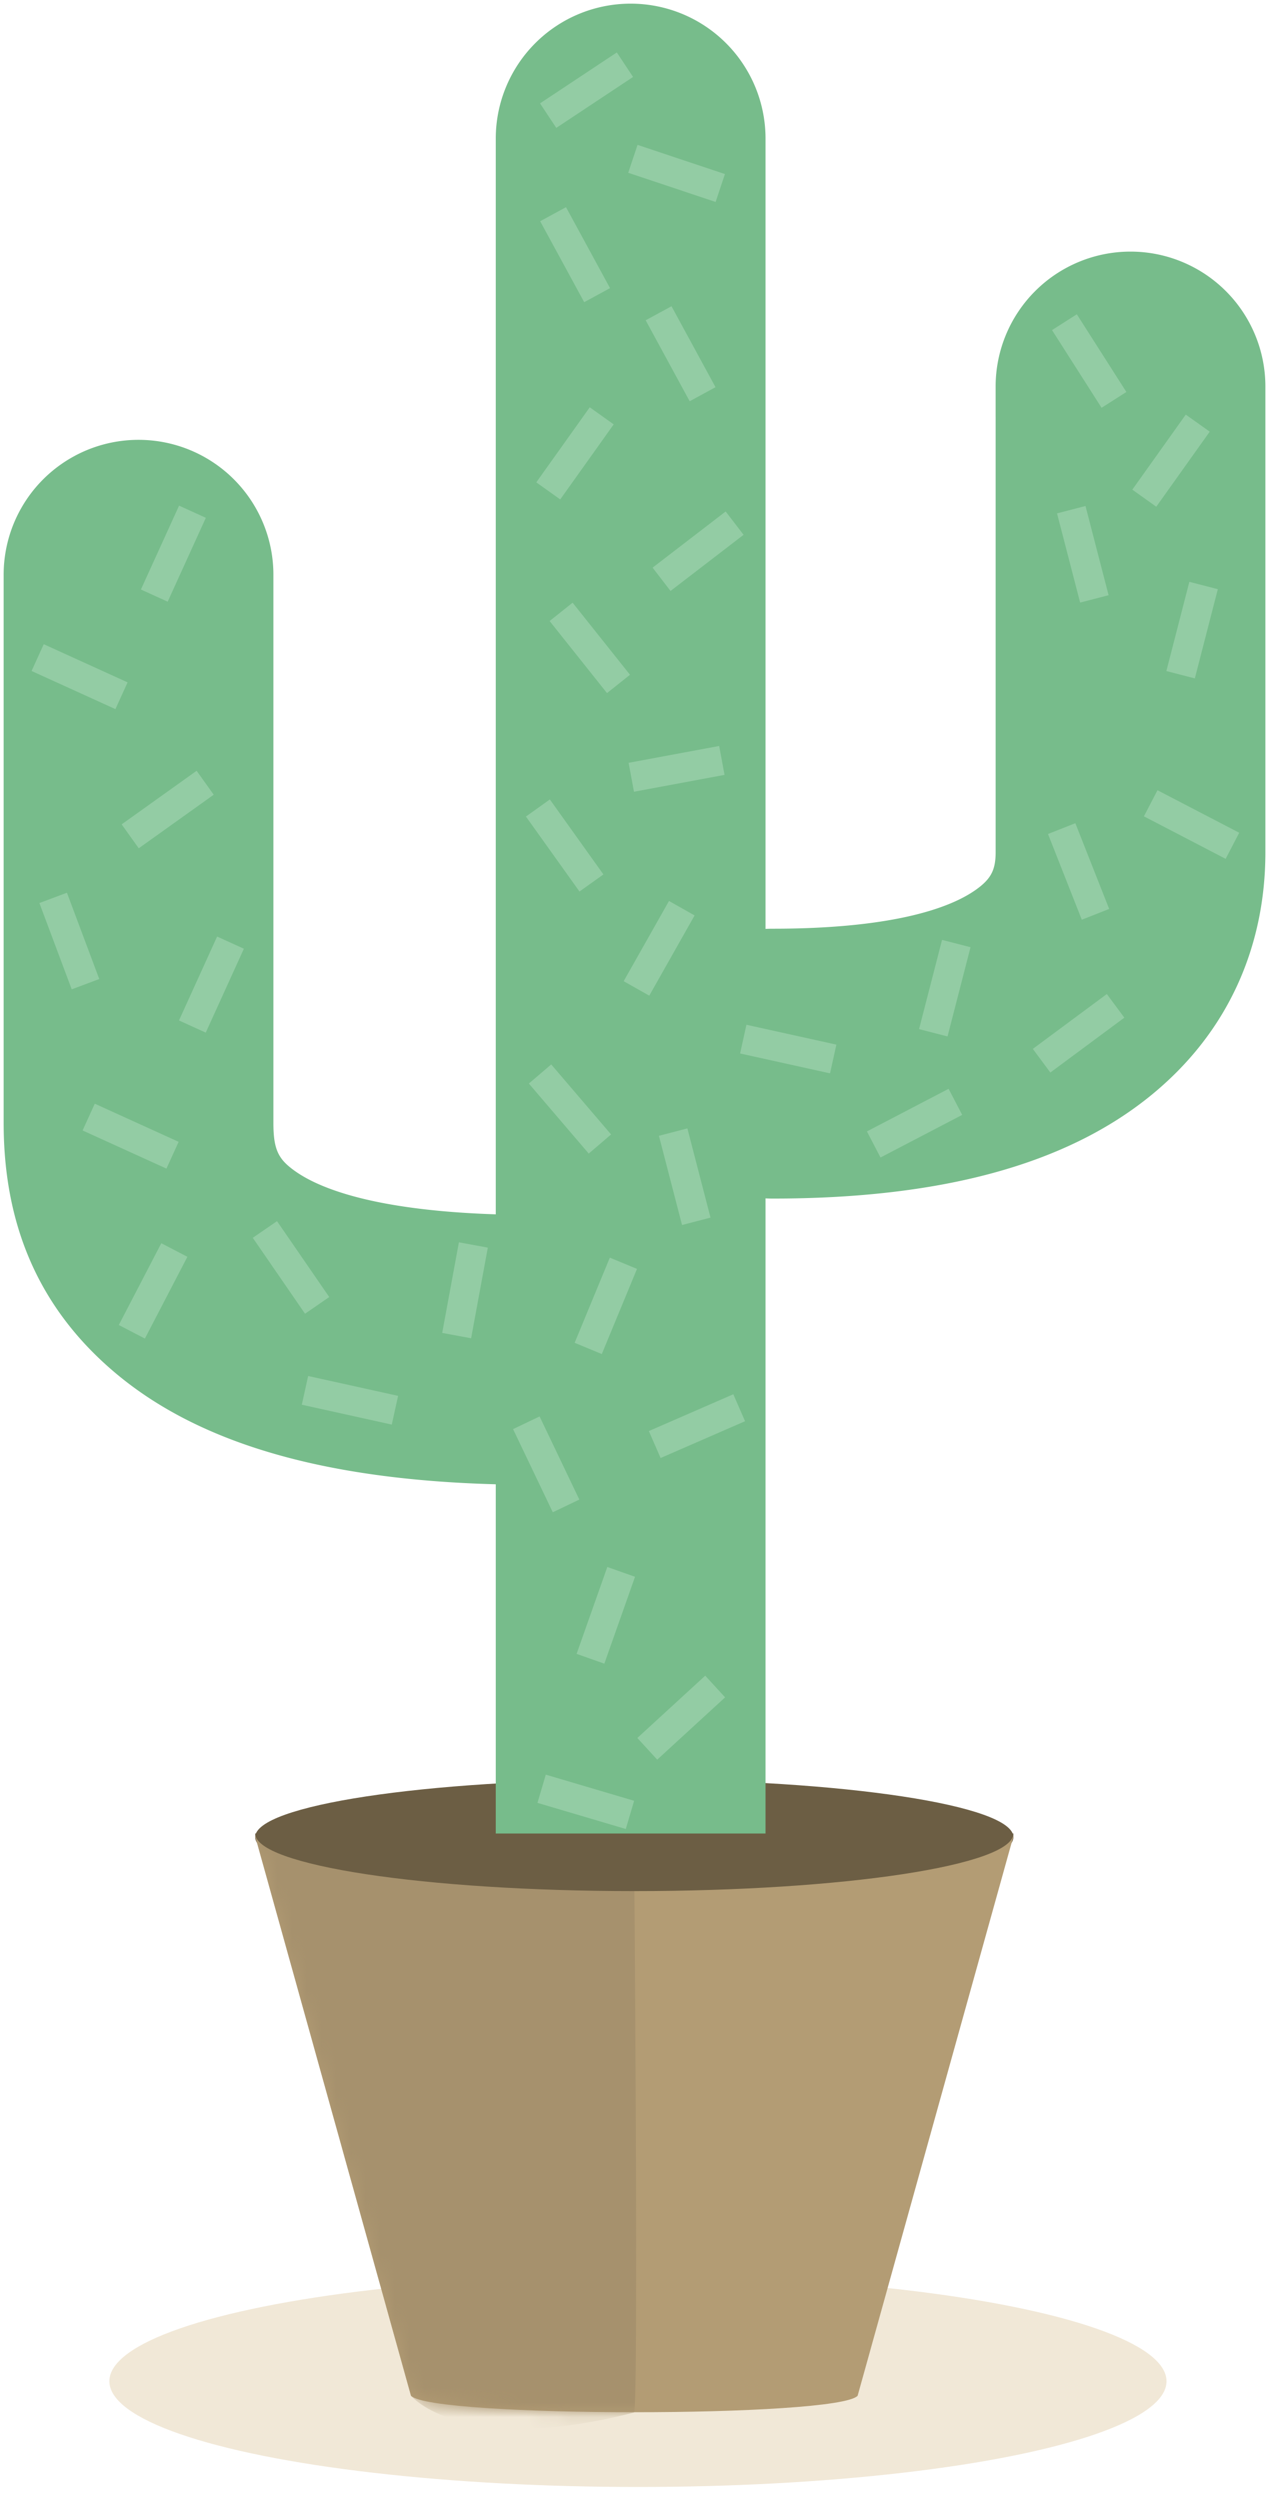 <svg width="87" height="170" viewBox="0 0 87 170" xmlns="http://www.w3.org/2000/svg" xmlns:xlink="http://www.w3.org/1999/xlink"><title>Cactus</title><defs><path d="M0 0h51.577L40.979 38.047c-1.39 1.496-28.966 1.49-30.381 0L0 0z" id="a"/></defs><g fill="none" fill-rule="evenodd"><path d="M43.146 128.84c14.243 0 25.789-1.753 25.789-3.916 0-2.163-11.546-3.916-25.789-3.916-14.242 0-25.788 1.753-25.788 3.916 0 2.163 11.546 3.917 25.788 3.917z" fill="#6C5E44"/><g fill="#77BC8B"><path d="M.248 40.729v35.63c0 6.555 2.125 12.42 7.648 17.042 6.097 5.102 15.402 7.564 28.468 7.564a9.175 9.175 0 1 0 0-18.35c-9.153 0-14.434-1.397-16.693-3.287-.819-.685-1.074-1.388-1.074-2.969v-37.18a9.175 9.175 0 1 0-18.349 0v1.55z"/><path d="M33.723 132.636a9.175 9.175 0 0 0 18.35 0V9.423a9.175 9.175 0 0 0-18.35 0v123.213z"/><path d="M67.725 28.324v29.628c0 1.076-.252 1.685-1.044 2.324-2.063 1.664-6.567 2.876-14.112 2.876a9.175 9.175 0 0 0 0 18.35c11.378 0 19.852-2.281 25.633-6.945 5.421-4.373 7.872-10.298 7.872-16.605V26.284a9.175 9.175 0 1 0-18.35 0v2.04z"/></g><path d="M9.67 56.288l3.472-2.48m8.58 40.951l4.166.92M37.17 55.757l2.48 3.471M9.43 89.673l1.968-3.786m-5.934-19.9l-1.497-3.995m39.819 4.35l2.099-3.714m-.091-23.845l3.383-2.6m-5.252 16.488l4.194-.78M38.1 15.444l2.039 3.748m3.86-8.075l4.047 1.351M38.12 7.31l3.556-2.358M55.7 71.795l-4.165-.92M10.91 39.59l1.767-3.883m18.567 54.129l.774-4.196M7.355 46.896L3.472 45.13m15.114 39.297l2.419 3.514m28.359 8.183l-3.911 1.704m1.861-71.9l-2.038-3.748m18.458 47.08l1.065-4.131m15.757-20.216l1.065-4.131m-40.172 4.943l-2.658-3.337M60.318 77.36l3.783-1.973m-50.602-6.494l1.766-3.884M6.943 76.374l3.883 1.766M40.35 29.091l-2.476 3.475M46.04 77.95l1.071 4.13M73.12 35.626l1.07 4.13m6.703-10.169l-2.476 3.475m-5.475-10.31l2.295 3.597m-.156 42.643l-3.427 2.54m.93-14.258l1.566 3.969M40.157 77.032l-2.773-3.242m7.382 44.452l3.144-2.884m-5.99-7.528l-1.422 4.022M79.16 55.084l3.785 1.968m-45.143 64.866l4.09 1.21m-1.498-32.36l1.63-3.942M36.233 97.65l1.84 3.849" opacity=".648" stroke="#A2D5B1" stroke-width="2" stroke-linecap="square"/><ellipse fill="#D4B984" opacity=".322" cx="43.394" cy="161.922" rx="35.955" ry="7.191"/><g transform="translate(17.358 124.863)"><mask id="b" fill="#fff"><use xlink:href="#a"/></mask><use fill="#B39C74" xlink:href="#a"/><path d="M25.768 39.184c-11.728 3.02-15.17-1.137-15.17-1.137L0 0h25.768s.33 39.098 0 39.184z" fill="#A6916D" mask="url(#b)"/></g><path d="M17.358 124.676c0 2.163 11.546 3.917 25.788 3.917 14.243 0 25.789-1.754 25.789-3.917" fill="#6C5E44"/></g></svg>